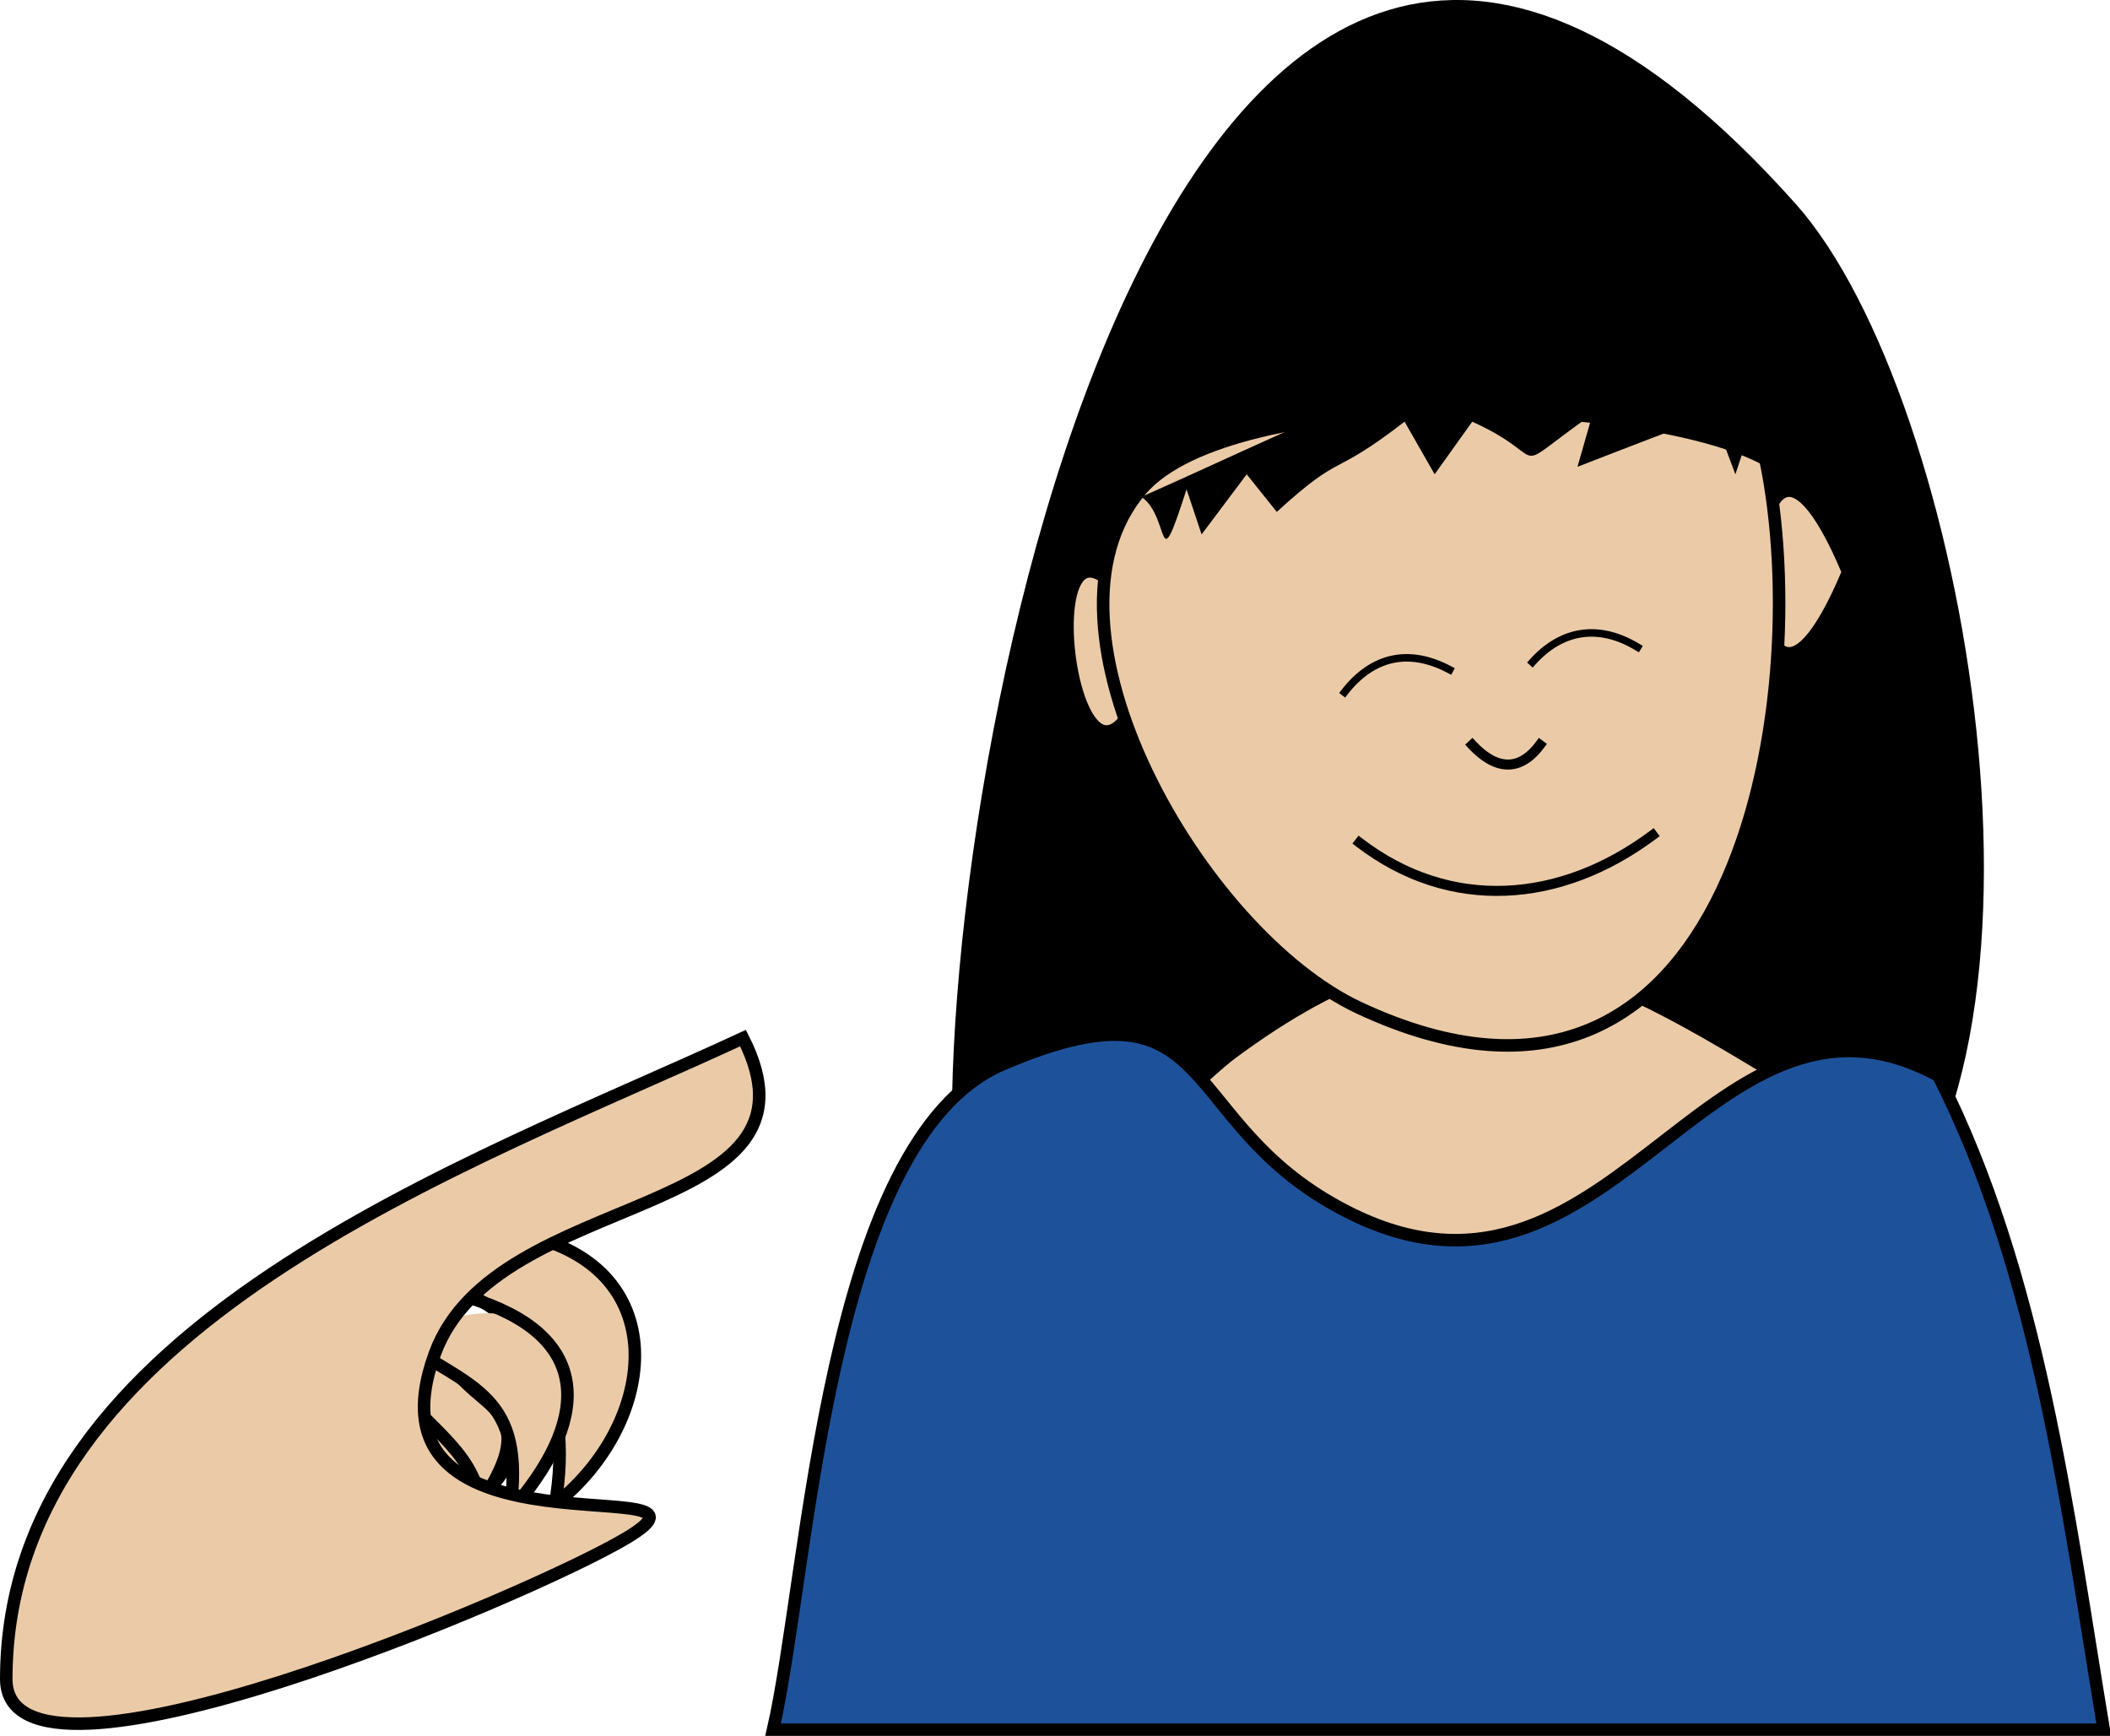 <svg xmlns="http://www.w3.org/2000/svg" xmlns:xlink="http://www.w3.org/1999/xlink" version="1.1" id="Layer_1" x="0px" y="0px" enable-background="new 0 0 822.05 841.89" xml:space="preserve" viewBox="305.25 333.32 210.5 173.19">
<path fill-rule="evenodd" clip-rule="evenodd" d="M400.375,451.14c-2.465-39.8,22.162-166.809,84-97.5  c17.212,19.292,28.649,85.704,6.75,105C476.424,471.594,408.981,470.648,400.375,451.14z"/>
<path fill-rule="evenodd" clip-rule="evenodd" fill="#EBCBA7" stroke="#000000" stroke-width="1.25" stroke-linecap="square" stroke-miterlimit="10" d="  M420.625,397.89C412.244,426.404,405.758,371.075,420.625,397.89L420.625,397.89z"/>
<path fill-rule="evenodd" clip-rule="evenodd" fill="#EBCBA7" stroke="#000000" stroke-width="1.25" stroke-linecap="square" stroke-miterlimit="10" d="  M489.625,390.39C477.841,418.507,477.841,362.273,489.625,390.39L489.625,390.39z"/>
<path fill-rule="evenodd" clip-rule="evenodd" fill="#EBCBA7" stroke="#000000" stroke-width="1.25" stroke-linecap="square" stroke-miterlimit="10" d="  M485.125,442.14c-22.153-13.66-34.381-20.494-57-3.75c-4.673,3.459-33.687,31.5-14.961,31.5  C453.171,469.89,474.229,482.457,485.125,442.14z"/>
<path fill-rule="evenodd" clip-rule="evenodd" fill="#EBCBA7" stroke="#000000" stroke-width="1.25" stroke-linecap="square" stroke-miterlimit="10" d="  M481.375,379.14c-12.279-6.616-53.252-7.413-62.25,3c-11.75,13.597,5.88,44.349,21.75,51.75  C478.103,451.253,486.494,403.76,481.375,379.14z"/>
<path fill-rule="evenodd" clip-rule="evenodd" fill="#1D529A" stroke="#000000" stroke-width="1.25" stroke-linecap="square" stroke-miterlimit="10" d="  M498.625,440.64c-23.548-12.785-33.101,29.189-61.125,12.375c-14.853-8.911-11.185-22.528-32.25-13.5  c-17.589,7.538-19.256,50.583-22.875,66.375c44.25,0,88.5,0,132.75,0C511.525,484.196,508.662,460.438,498.625,440.64z"/>
<path fill-rule="evenodd" clip-rule="evenodd" d="M419.125,382.89c2.965,2.068,1.448,8.686,4.5-0.75c0.5,1.5,1,3,1.5,4.5  c1.5-2,3-4,4.5-6c1,1.25,2,2.5,3,3.75c6.737-6.145,5.244-3.206,12.75-9c1,1.75,2,3.5,3,5.25c1.25-1.75,2.5-3.5,3.75-5.25  c8.355,3.777,3.035,5.517,12-0.75c-0.5,1.75-1,3.5-1.5,5.25c9.144-3.555,8.653-3.285,13.5-5.25c0.75,2,1.5,4,2.25,6  c0.75-2.25,1.5-4.5,2.25-6.75c0.851,0.625,0.869,4.883,1.5,5.25c-0.589,1.226,5.344-5.814,3.75-4.5  C455.919,363.514,448.621,369.781,419.125,382.89z"/>
<path fill-rule="evenodd" clip-rule="evenodd" fill="#EBCBA7" stroke="#000000" stroke-width="1.25" stroke-linecap="square" stroke-miterlimit="10" d="  M358.375,473.64C348.876,502.386,336.091,454.013,358.375,473.64L358.375,473.64z"/>
<path fill-rule="evenodd" clip-rule="evenodd" fill="#EBCBA7" d="M344.875,471.39c1.969,3.699,7.863,6.645,8.25,12  C359.372,470.432,354.889,471.451,344.875,471.39z"/>
<path fill="none" stroke="#000000" stroke-width="1.25" stroke-linecap="square" stroke-miterlimit="10" d="M344.875,471.39  c1.969,3.699,7.863,6.645,8.25,12c6.688-9.82-0.489-9.271-3-14.25"/>
<path fill-rule="evenodd" clip-rule="evenodd" fill="#EBCBA7" d="M346.375,460.89c11.92,1.57,16.208,11.472,14.25,22.5  C375.236,471.92,366.859,446.809,346.375,460.89z"/>
<path fill="none" stroke="#000000" stroke-width="1.25" stroke-linecap="square" stroke-miterlimit="10" d="M346.375,460.89  c11.92,1.57,16.208,11.472,14.25,22.5c10.315-8.098,12.128-24.03-3.75-27"/>
<path fill-rule="evenodd" clip-rule="evenodd" fill="#EBCBA7" d="M344.875,466.89c7.422,5.016,12.89,5.565,11.25,17.25  C366.508,472.404,361.764,458.544,344.875,466.89z"/>
<path fill="none" stroke="#000000" stroke-width="1.25" stroke-linecap="square" stroke-miterlimit="10" d="M344.875,466.89  c7.422,5.016,12.89,5.565,11.25,17.25c7.87-8.896,8.343-17.09-3-21"/>
<path fill-rule="evenodd" clip-rule="evenodd" fill="#EBCBA7" stroke="#000000" stroke-width="1.25" stroke-linecap="square" stroke-miterlimit="10" d="  M379.375,436.89c-27.272,12.639-73.5,28.686-73.5,63.944c0,13.835,52.486-8.436,61.875-14.069  c11.975-7.185-27.041,3.352-19.125-18.375C354.717,451.668,388.727,455.27,379.375,436.89z"/>
<path fill="none" stroke="#000000" stroke-linecap="square" stroke-miterlimit="10" d="M452.125,407.64  c2.314,2.478,4.703,2.742,6.75,0"/>
<path fill="none" stroke="#000000" stroke-linecap="square" stroke-miterlimit="10" d="M440.875,417.39  c9.055,6.935,20.046,6.111,29.25-0.75"/>
<path fill-rule="evenodd" clip-rule="evenodd" d="M446.875,400.89C442.74,401.713,442.734,401.714,446.875,400.89L446.875,400.89z"/>
<path fill-rule="evenodd" clip-rule="evenodd" d="M464.875,397.89C460.961,399.049,459.695,399.424,464.875,397.89L464.875,397.89z"/>
<path fill="none" stroke="#000000" stroke-width="0.75" stroke-linecap="square" stroke-miterlimit="10" d="M439.375,402.39  c2.812-3.624,6.465-4.399,10.5-2.25"/>
<path fill="none" stroke="#000000" stroke-width="0.75" stroke-linecap="square" stroke-miterlimit="10" d="M468.625,397.89  c-3.829-2.317-7.543-1.797-10.5,1.5"/>
</svg>